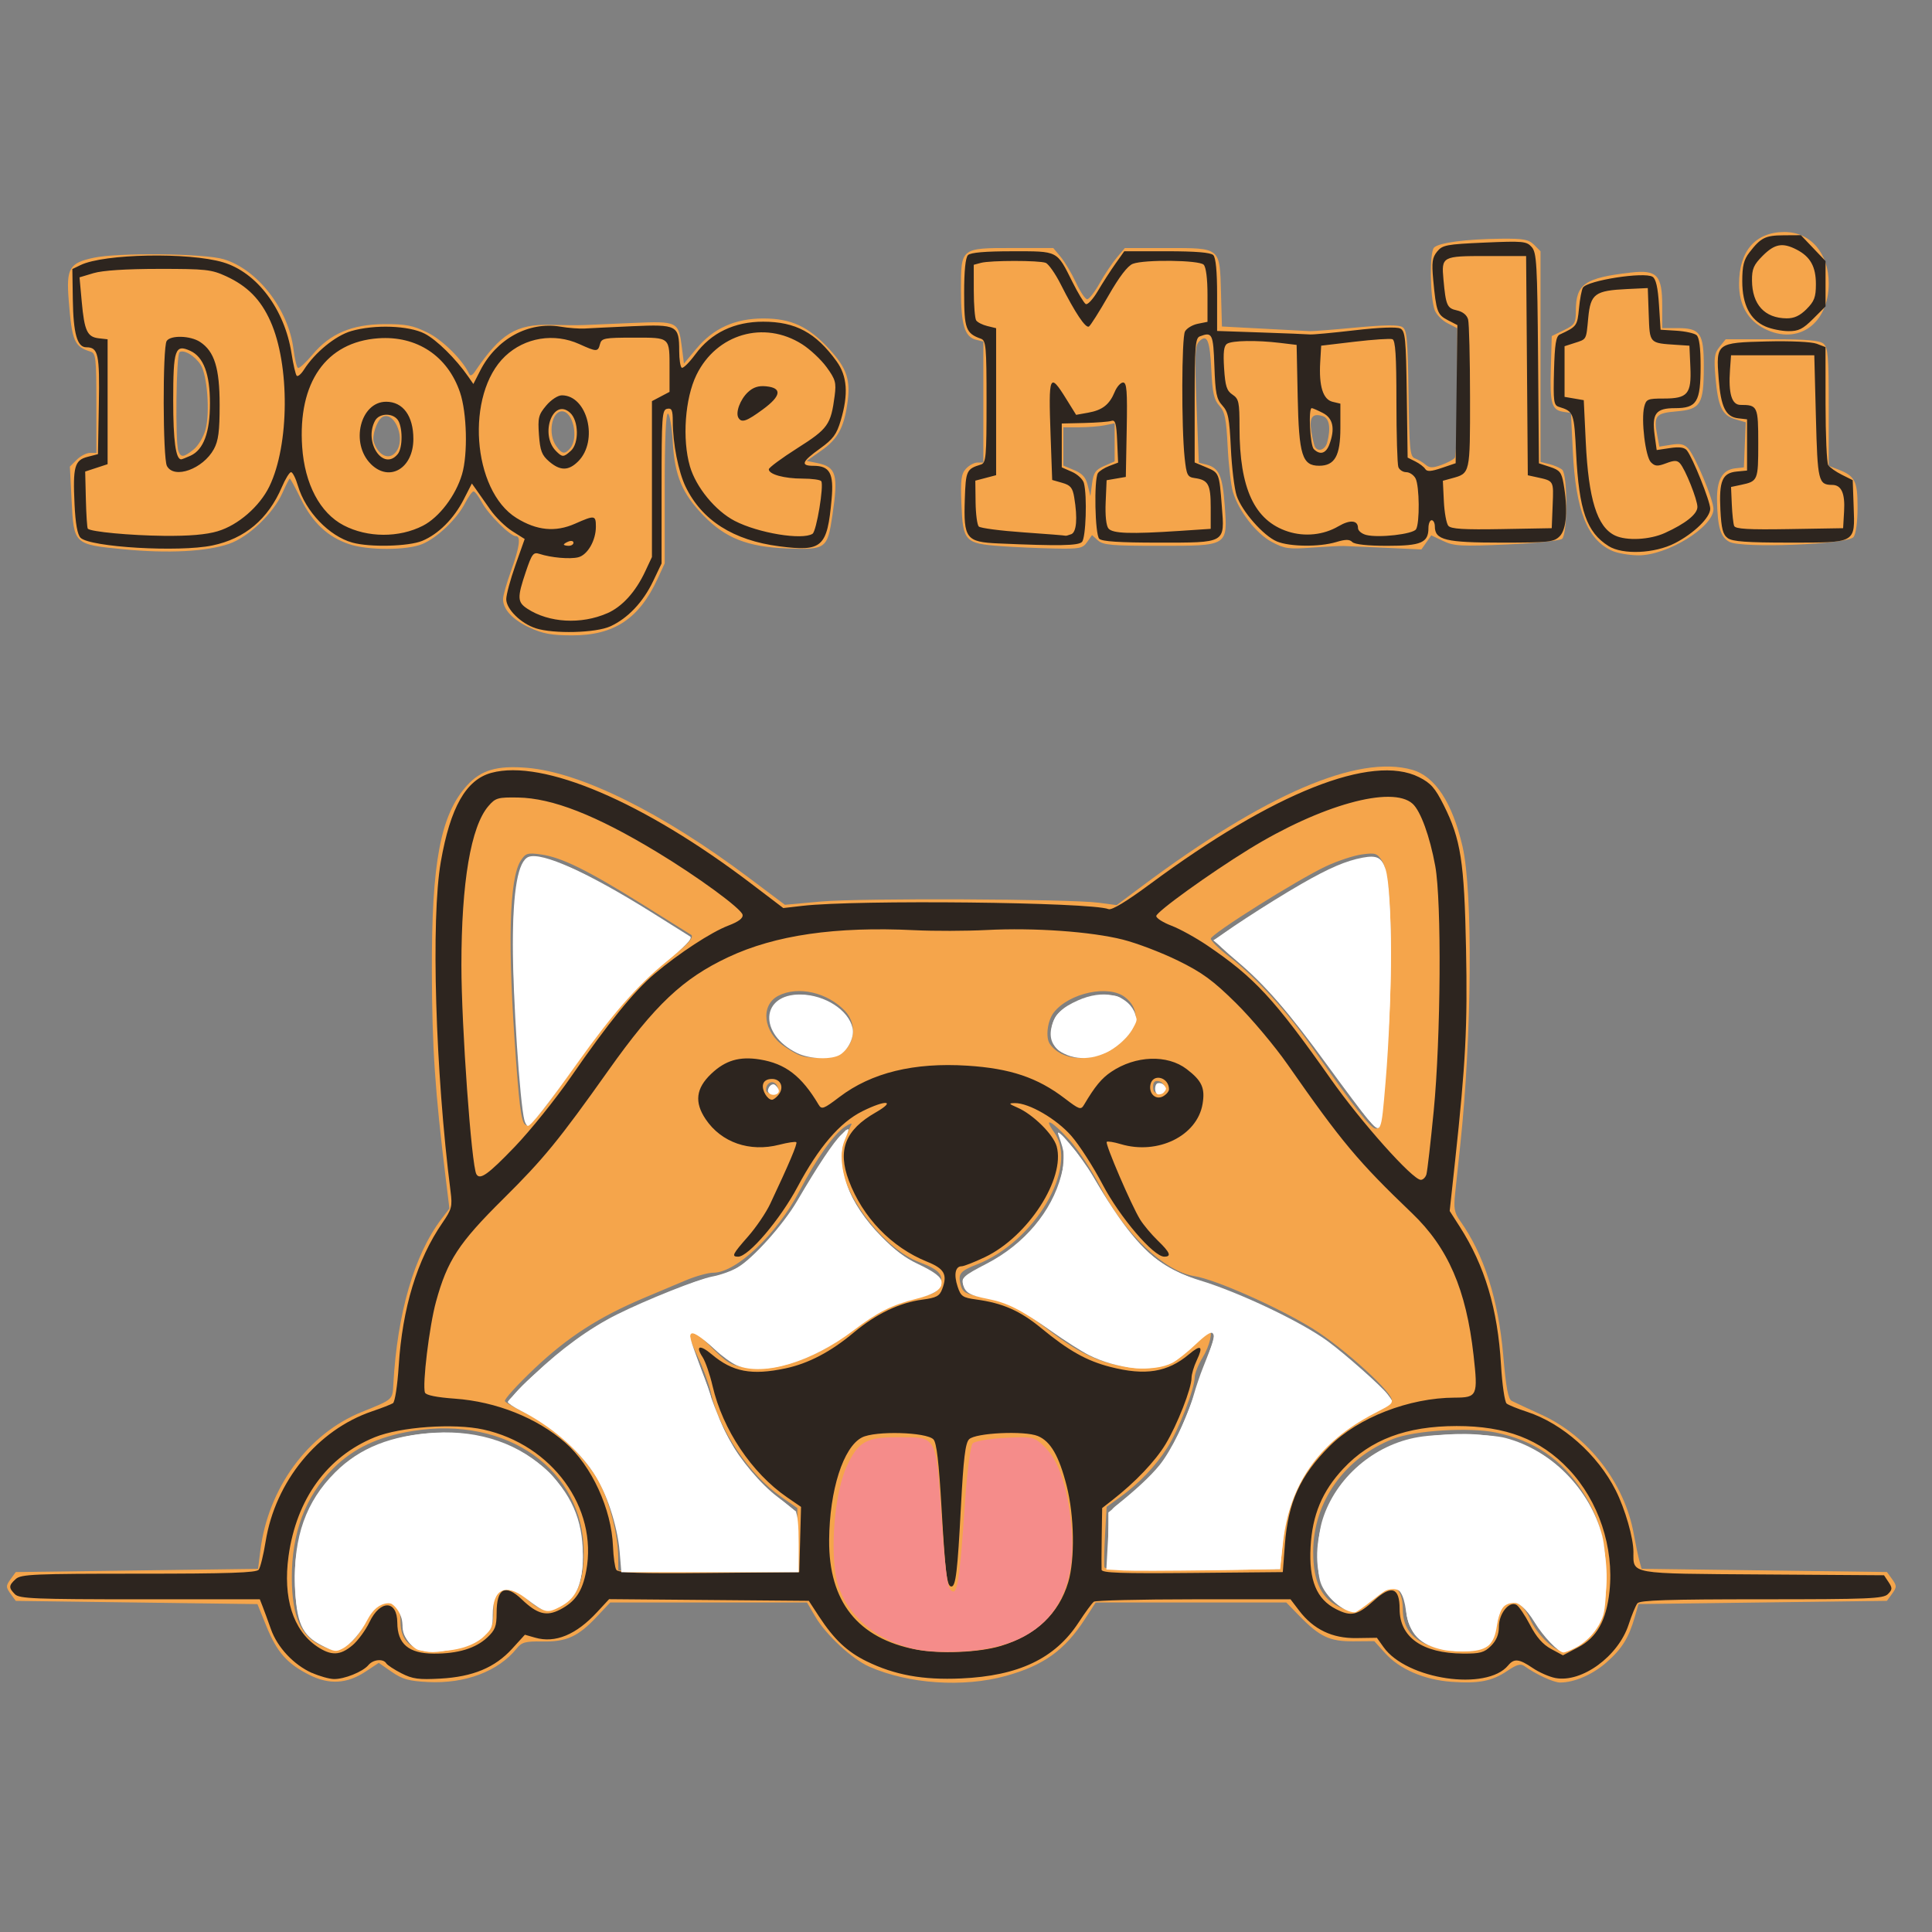 <?xml version="1.0" encoding="UTF-8" standalone="no"?>
<!-- Created with Inkscape (http://www.inkscape.org/) -->

<svg
   width="300"
   height="300"
   viewBox="0 0 79.375 79.375"
   version="1.1"
   id="svg5"
   inkscape:version="1.1 (c68e22c387, 2021-05-23)"
   sodipodi:docname="dogemultiverse_logo.svg"
   xmlns:inkscape="http://www.inkscape.org/namespaces/inkscape"
   xmlns:sodipodi="http://sodipodi.sourceforge.net/DTD/sodipodi-0.dtd"
   xmlns="http://www.w3.org/2000/svg"
   xmlns:svg="http://www.w3.org/2000/svg">
  <rect x="0" y="0" width="79.375" height="79.375" fill="#808080" stroke="none"/>
  <sodipodi:namedview
     id="namedview7"
     pagecolor="#ffffff"
     bordercolor="#666666"
     borderopacity="1.0"
     inkscape:pageshadow="2"
     inkscape:pageopacity="0.0"
     inkscape:pagecheckerboard="0"
     inkscape:document-units="px"
     showgrid="true"
     inkscape:zoom="2.5722563"
     inkscape:cx="237.92341"
     inkscape:cy="109.04823"
     inkscape:window-width="1920"
     inkscape:window-height="1017"
     inkscape:window-x="1358"
     inkscape:window-y="-8"
     inkscape:window-maximized="1"
     inkscape:current-layer="layer1"
     units="px"
     width="49px">
    <inkscape:grid
       type="xygrid"
       id="grid7414"
       visible="true" />
  </sodipodi:namedview>
  <defs
     id="defs2" />
  <g
     inkscape:label="Layer 1"
     inkscape:groupmode="layer"
     id="layer1">
    <g
       id="g3885"
       transform="matrix(0.827,0,0,0.827,-16.828,-17.529)">
      <path
         style="fill:#f5a54b;stroke-width:0.159"
         d="m 35.705,104.398 c -1.099,-0.557 -1.602,-1.129 -2.124,-2.417 l -0.443,-1.095 -6.003,-0.08 -6.003,-0.08 -0.226,-0.309 c -0.28,-0.383 -0.28,-0.432 0,-0.814 l 0.226,-0.309 6.018,-0.08 6.018,-0.08 0.112,-0.896 c 0.389,-3.117 2.361,-5.814 5.041,-6.897 1.56,-0.63 1.526,-0.6 1.568,-1.371 0.192,-3.53 1.041,-6.446 2.391,-8.218 l 0.395,-0.519 -0.18,-1.47 c -0.537,-4.369 -0.681,-6.513 -0.692,-10.298 -0.017,-5.433 0.428,-7.789 1.743,-9.246 0.695,-0.769 1.493,-1.004 2.986,-0.879 2.666,0.223 6.715,2.228 11.005,5.45 l 1.804,1.355 1.788,-0.162 c 1.949,-0.177 12.379,-0.132 13.809,0.06 l 0.885,0.118 1.262,-0.943 c 6.114,-4.566 10.725,-6.552 13.421,-5.779 1.137,0.326 1.989,1.623 2.497,3.8 0.52,2.229 0.468,9.394 -0.108,14.815 -0.088,0.831 -0.204,1.917 -0.256,2.412 -0.081,0.761 -0.042,0.975 0.245,1.379 1.185,1.665 1.906,3.915 2.144,6.691 0.136,1.597 0.242,2.161 0.421,2.254 0.131,0.068 0.799,0.379 1.485,0.692 2.312,1.054 4.121,3.389 4.575,5.905 0.094,0.522 0.221,1.129 0.281,1.347 l 0.11,0.398 6.094,0.08 6.094,0.08 0.226,0.309 c 0.28,0.383 0.28,0.432 0,0.814 l -0.226,0.309 -6.17,0.08 -6.17,0.08 -0.188,0.65 c -0.298,1.03 -0.638,1.575 -1.402,2.247 -0.69,0.607 -1.596,1.001 -2.306,1.001 -0.32,0 -1.194,-0.402 -1.771,-0.815 -0.19,-0.136 -0.381,-0.083 -0.851,0.236 -0.753,0.511 -1.418,0.641 -2.776,0.543 -1.344,-0.098 -2.571,-0.625 -3.28,-1.409 l -0.552,-0.611 -1.038,0.008 c -1.181,0.009 -1.676,-0.226 -2.704,-1.282 l -0.629,-0.646 h -4.735 -4.735 l -0.542,0.835 c -0.998,1.539 -2.051,2.294 -3.919,2.812 -2.117,0.587 -4.839,0.402 -6.789,-0.46 -0.857,-0.379 -2.146,-1.575 -2.681,-2.488 l -0.41,-0.699 h -4.889 -4.889 l -0.668,0.709 c -0.929,0.987 -1.502,1.249 -2.695,1.228 -0.847,-0.014 -1.032,0.035 -1.276,0.34 -0.913,1.142 -2.563,1.768 -4.416,1.674 -0.947,-0.048 -1.267,-0.138 -1.797,-0.505 l -0.645,-0.447 -0.648,0.429 c -0.933,0.617 -1.813,0.668 -2.81,0.164 z m 1.93,-1.505 c 0.298,-0.182 0.651,-0.639 0.902,-1.171 0.468,-0.987 0.793,-1.191 1.335,-0.836 0.291,0.191 0.375,0.389 0.375,0.886 0,0.959 0.529,1.421 1.623,1.42 1.11,-0.001 1.917,-0.238 2.508,-0.735 0.427,-0.359 0.482,-0.504 0.482,-1.261 0,-0.683 0.062,-0.888 0.308,-1.02 0.464,-0.249 0.595,-0.21 1.243,0.366 0.82,0.729 1.073,0.79 1.777,0.431 0.834,-0.426 1.162,-1.171 1.162,-2.648 0,-4.101 -3.799,-6.801 -8.499,-6.04 -1.711,0.277 -2.95,0.862 -3.954,1.866 -1.38,1.38 -2.063,3.199 -2.051,5.457 0.01,1.908 0.454,2.899 1.504,3.362 0.63,0.278 0.711,0.273 1.285,-0.076 z m 56.649,-0.046 c 0.244,-0.23 0.368,-0.527 0.368,-0.885 0,-1.507 1.102,-1.707 1.719,-0.312 0.313,0.709 1.158,1.544 1.562,1.544 0.355,0 1.053,-0.402 1.426,-0.82 0.584,-0.655 0.782,-1.405 0.772,-2.918 -0.011,-1.727 -0.335,-2.883 -1.163,-4.163 -1.04,-1.606 -2.408,-2.536 -4.313,-2.932 -1.309,-0.272 -4.022,-0.105 -5.093,0.315 -2.423,0.947 -3.97,3.129 -3.975,5.603 -0.003,1.53 0.426,2.384 1.405,2.798 0.474,0.201 0.578,0.195 0.954,-0.048 0.232,-0.15 0.58,-0.44 0.773,-0.645 0.702,-0.745 1.32,-0.387 1.32,0.765 0,1.322 1.01,2.024 2.933,2.038 0.757,0.006 1.017,-0.062 1.312,-0.339 z m -34.318,-5.182 -0.007,-1.551 -0.803,-0.557 c -1.58,-1.096 -3.067,-3.299 -3.49,-5.17 -0.099,-0.437 -0.392,-1.243 -0.652,-1.789 -0.728,-1.531 -0.545,-1.707 0.585,-0.561 0.823,0.835 1.06,0.984 1.718,1.082 1.638,0.244 3.686,-0.465 5.378,-1.862 1.166,-0.963 2.218,-1.476 3.376,-1.648 0.602,-0.089 0.807,-0.198 0.946,-0.504 0.25,-0.549 0.025,-0.823 -0.989,-1.201 -1.654,-0.617 -3.602,-3.031 -3.899,-4.831 -0.1,-0.607 -0.013,-0.944 0.52,-2.024 0.037,-0.074 -0.104,-0.023 -0.312,0.113 -0.561,0.367 -1.426,1.587 -2.272,3.204 -1.122,2.142 -3.14,4.056 -4.277,4.056 -0.256,0 -0.869,0.169 -1.361,0.375 -0.492,0.206 -1.431,0.602 -2.087,0.879 -2.235,0.944 -3.78,1.939 -5.426,3.494 -0.866,0.818 -1.533,1.554 -1.483,1.635 0.05,0.081 0.569,0.377 1.153,0.657 1.354,0.65 2.984,2.236 3.599,3.502 0.495,1.018 0.868,2.541 0.877,3.575 l 0.006,0.676 h 4.454 4.454 l -0.007,-1.551 z m 24.049,0.199 c 0.123,-1.559 0.579,-2.801 1.476,-4.02 0.808,-1.097 1.571,-1.727 2.906,-2.399 0.54,-0.272 1.028,-0.568 1.084,-0.659 C 89.663,90.492 87.117,88.162 85.564,87.201 83.841,86.136 80.744,84.761 79.69,84.594 78.188,84.356 76.212,82.481 75.012,80.155 74.591,79.34 73.891,78.284 73.457,77.809 72.594,76.865 72.147,76.647 72.719,77.449 c 1.225,1.721 -0.942,5.428 -3.837,6.562 -0.846,0.331 -0.954,0.469 -0.806,1.026 0.097,0.363 0.238,0.443 1.055,0.597 1.381,0.261 1.746,0.443 3.347,1.666 1.527,1.167 2.623,1.66 4.067,1.829 1.286,0.151 2.11,-0.14 3.006,-1.06 0.42,-0.431 0.803,-0.783 0.853,-0.783 0.223,0 0.044,0.774 -0.312,1.352 -0.216,0.35 -0.392,0.793 -0.393,0.985 -0.001,0.566 -0.798,2.61 -1.359,3.489 -0.596,0.933 -1.404,1.779 -2.356,2.467 l -0.66,0.477 -0.08,1.425 c -0.044,0.784 -0.055,1.496 -0.026,1.583 0.034,0.101 1.615,0.143 4.375,0.116 l 4.321,-0.042 z m 4.911,-20.833 c 0,-0.128 0.071,-0.933 0.157,-1.79 0.504,-4.995 0.47,-10.447 -0.069,-11.27 -0.257,-0.393 -0.341,-0.419 -1.016,-0.327 -0.405,0.055 -1.199,0.318 -1.765,0.583 -1.422,0.665 -5.726,3.369 -5.733,3.601 -0.003,0.104 0.407,0.507 0.911,0.895 1.324,1.019 2.852,2.695 4.177,4.584 2.04,2.907 2.862,3.956 3.103,3.956 0.129,0 0.235,-0.105 0.235,-0.232 z M 47.686,75.847 c 0.502,-0.691 1.375,-1.917 1.94,-2.723 1.258,-1.795 2.855,-3.524 4.039,-4.372 0.766,-0.548 1.178,-0.996 1.023,-1.112 -0.024,-0.018 -1.104,-0.694 -2.4,-1.502 -2.754,-1.717 -4.05,-2.355 -5.067,-2.494 -0.666,-0.091 -0.76,-0.063 -0.999,0.302 -0.584,0.892 -0.665,4.206 -0.241,9.897 0.205,2.757 0.293,3.261 0.567,3.261 0.124,0 0.637,-0.566 1.139,-1.257 z M 58.989,75.235 c -0.029,-0.153 -0.159,-0.278 -0.288,-0.278 -0.129,0 -0.258,0.125 -0.288,0.278 -0.038,0.195 0.048,0.278 0.288,0.278 0.24,0 0.325,-0.083 0.288,-0.278 z m 19.199,-0.04 c 0,-0.129 -0.125,-0.258 -0.278,-0.288 -0.195,-0.038 -0.278,0.048 -0.278,0.288 0,0.24 0.083,0.325 0.278,0.288 0.153,-0.029 0.278,-0.159 0.278,-0.288 z M 62.287,73.4 c 0.562,-0.484 0.585,-1.397 0.049,-1.971 -0.869,-0.931 -2.344,-1.27 -3.322,-0.764 -0.906,0.469 -0.751,1.807 0.291,2.508 0.764,0.514 0.92,0.564 1.814,0.579 0.561,0.009 0.852,-0.078 1.169,-0.351 z m 13.316,-0.105 c 1.259,-0.798 1.523,-1.86 0.637,-2.557 -0.811,-0.638 -2.773,-0.22 -3.539,0.754 -0.316,0.402 -0.422,1.241 -0.197,1.565 0.579,0.834 1.989,0.942 3.099,0.238 z M 46.672,52.383 c -0.852,-0.397 -1.333,-0.911 -1.333,-1.424 0,-0.167 0.179,-0.799 0.398,-1.406 0.422,-1.17 0.499,-1.72 0.239,-1.72 -0.276,0 -1.361,-1.075 -1.678,-1.662 -0.167,-0.311 -0.358,-0.565 -0.424,-0.565 -0.066,0 -0.258,0.268 -0.428,0.597 -0.404,0.782 -1.379,1.712 -2.119,2.02 -0.765,0.319 -2.714,0.321 -3.644,0.003 -1.052,-0.358 -1.809,-1.067 -2.38,-2.228 -0.278,-0.566 -0.529,-1.028 -0.557,-1.028 -0.028,0 -0.192,0.321 -0.366,0.713 -0.449,1.015 -1.686,2.196 -2.648,2.528 -1.125,0.388 -3.034,0.487 -5.244,0.272 -2.477,-0.241 -2.471,-0.235 -2.583,-2.439 l -0.085,-1.668 0.34,-0.34 c 0.187,-0.187 0.483,-0.34 0.658,-0.34 h 0.318 v -2.471 c 0,-2.214 -0.029,-2.48 -0.278,-2.557 -0.824,-0.255 -0.935,-0.515 -1.097,-2.57 -0.124,-1.575 0.031,-1.838 1.24,-2.097 1.225,-0.263 5.488,-0.216 6.454,0.071 1.684,0.5 3.226,2.487 3.474,4.477 0.059,0.47 0.158,0.887 0.22,0.925 0.062,0.038 0.387,-0.258 0.722,-0.659 0.877,-1.049 1.966,-1.51 3.585,-1.517 1.052,-0.005 1.411,0.065 2.123,0.414 0.753,0.368 1.766,1.374 2.077,2.062 0.053,0.118 0.155,0.075 0.286,-0.118 1.276,-1.888 2.055,-2.368 3.768,-2.321 0.62,0.017 1.361,0.021 1.645,0.009 0.284,-0.012 1.382,-0.06 2.439,-0.105 2.219,-0.096 2.267,-0.072 2.43,1.213 l 0.102,0.807 0.619,-0.742 c 0.847,-1.014 1.917,-1.498 3.319,-1.5 1.394,-0.002 2.257,0.4 3.293,1.533 0.874,0.957 1.061,1.532 0.884,2.721 -0.177,1.189 -0.484,1.742 -1.278,2.301 l -0.737,0.52 0.521,0.107 c 0.949,0.194 1.057,0.567 0.754,2.602 -0.247,1.664 -0.319,1.715 -2.274,1.639 -1.938,-0.076 -3.041,-0.511 -4.129,-1.631 -1.054,-1.085 -1.429,-1.977 -1.527,-3.633 -0.045,-0.767 -0.154,-1.411 -0.241,-1.432 -0.102,-0.024 -0.159,1.295 -0.159,3.701 l -3.19e-4,3.738 -0.355,0.768 c -0.917,1.987 -2.165,2.812 -4.25,2.809 -1.014,-0.001 -1.451,-0.081 -2.095,-0.381 z M 29.962,43.53 c 0.232,-0.183 0.495,-0.621 0.597,-0.994 0.228,-0.839 0.085,-2.72 -0.245,-3.223 -0.29,-0.442 -0.824,-0.761 -1.045,-0.624 -0.169,0.104 -0.222,4.493 -0.059,4.916 0.127,0.33 0.254,0.318 0.753,-0.075 z m 10.136,-0.008 c 0.373,-0.698 -0.218,-1.937 -0.763,-1.599 -0.271,0.168 -0.523,0.939 -0.41,1.257 0.264,0.741 0.866,0.917 1.173,0.343 z m 8.578,-0.058 c 0.431,-0.519 0.138,-1.834 -0.408,-1.834 -0.516,0 -0.71,1.123 -0.295,1.714 0.29,0.414 0.438,0.439 0.703,0.119 z m 51.775,5.101 C 99.209,48.024 98.627,46.561 98.484,43.618 l -0.093,-1.909 -0.346,-0.049 c -0.61,-0.087 -0.702,-0.383 -0.654,-2.121 l 0.046,-1.647 0.597,-0.291 c 0.546,-0.267 0.597,-0.347 0.599,-0.954 0.005,-1.347 0.434,-1.647 2.74,-1.912 1.289,-0.148 1.552,0.131 1.552,1.647 v 1.114 h 0.771 c 1.123,0 1.298,0.26 1.295,1.921 -0.003,1.865 -0.156,2.114 -1.352,2.215 -1.05,0.088 -1.147,0.21 -0.959,1.21 l 0.102,0.542 0.591,-0.095 c 0.456,-0.073 0.651,-0.027 0.851,0.198 0.353,0.398 1.248,2.547 1.248,2.995 0,0.897 -2.3,2.314 -3.738,2.302 -0.437,-0.003 -1.014,-0.101 -1.281,-0.217 z M 70.04,48.324 c -1.753,-0.124 -1.858,-0.237 -1.93,-2.096 -0.047,-1.198 -0.01,-1.487 0.224,-1.744 0.154,-0.17 0.412,-0.309 0.573,-0.309 h 0.293 V 41.17 38.165 l -0.37,-0.093 c -0.559,-0.14 -0.743,-0.752 -0.743,-2.47 0,-2.101 -0.02,-2.085 2.583,-2.085 h 2.002 l 0.372,0.445 c 0.205,0.245 0.545,0.817 0.757,1.273 0.212,0.455 0.462,0.828 0.557,0.828 0.094,-8.9e-5 0.372,-0.356 0.616,-0.791 0.244,-0.435 0.627,-1.008 0.849,-1.272 l 0.405,-0.481 h 2.109 c 2.666,0 2.606,-0.05 2.669,2.233 l 0.046,1.664 2.068,0.109 c 1.137,0.06 2.175,0.115 2.307,0.122 0.131,0.007 1.158,-0.073 2.281,-0.179 1.43,-0.134 2.122,-0.142 2.307,-0.025 0.229,0.144 0.27,0.583 0.307,3.297 0.039,2.8 0.072,3.141 0.318,3.228 0.151,0.054 0.387,0.193 0.523,0.309 0.201,0.172 0.352,0.175 0.795,0.016 0.301,-0.108 0.6,-0.268 0.664,-0.355 0.064,-0.087 0.118,-1.571 0.119,-3.297 l 0.002,-3.138 -0.484,-0.25 c -0.266,-0.138 -0.551,-0.427 -0.633,-0.642 -0.24,-0.631 -0.266,-2.884 -0.037,-3.115 0.244,-0.245 1.596,-0.424 3.341,-0.441 1.111,-0.011 1.361,0.035 1.631,0.305 l 0.318,0.318 v 5.232 5.232 l 0.437,0.11 c 0.24,0.06 0.526,0.184 0.636,0.275 0.28,0.232 0.277,3.205 -0.003,3.438 -0.111,0.092 -1.35,0.219 -2.753,0.28 -2.263,0.099 -2.618,0.08 -3.147,-0.171 l -0.597,-0.283 -0.245,0.35 -0.245,0.35 -1.774,-0.081 c -0.976,-0.044 -1.917,-0.085 -2.092,-0.091 -0.175,-0.005 -0.891,0.032 -1.591,0.083 -1.137,0.083 -1.348,0.053 -1.978,-0.284 -0.772,-0.413 -1.642,-1.531 -1.929,-2.481 -0.097,-0.322 -0.215,-1.337 -0.261,-2.256 -0.07,-1.393 -0.139,-1.73 -0.413,-2.029 -0.265,-0.29 -0.342,-0.627 -0.397,-1.75 -0.074,-1.513 -0.21,-1.839 -0.603,-1.447 -0.216,0.216 -0.234,0.628 -0.135,3.138 l 0.114,2.889 0.363,0.091 c 0.638,0.16 0.816,0.548 0.923,2.01 0.15,2.054 0.19,2.029 -3.268,2.029 -2.336,0 -2.774,-0.039 -3.027,-0.267 l -0.296,-0.267 -0.243,0.347 c -0.221,0.315 -0.369,0.345 -1.626,0.32 -0.761,-0.015 -1.971,-0.068 -2.69,-0.119 z m 5.165,-3.979 0.517,-0.228 v -0.946 -0.946 l -0.497,0.099 c -0.273,0.055 -0.846,0.099 -1.273,0.099 h -0.776 v 0.952 0.952 l 0.541,0.226 c 0.404,0.169 0.573,0.36 0.67,0.758 l 0.129,0.532 0.086,-0.636 c 0.071,-0.529 0.173,-0.675 0.603,-0.864 z M 86.28,43.181 c 0.192,-0.717 0.111,-1.208 -0.216,-1.312 -0.518,-0.164 -0.682,0.055 -0.57,0.76 0.056,0.353 0.14,0.701 0.186,0.775 0.16,0.259 0.505,0.131 0.6,-0.223 z m 19.986,4.937 c -0.444,-0.238 -0.59,-0.72 -0.618,-2.038 -0.022,-1.031 0.262,-1.543 0.898,-1.616 l 0.436,-0.05 0.046,-1.119 0.046,-1.119 -0.523,-0.154 c -0.653,-0.192 -0.854,-0.619 -0.981,-2.086 -0.084,-0.973 -0.055,-1.19 0.205,-1.511 l 0.304,-0.375 h 2.296 c 1.712,0 2.363,0.056 2.559,0.218 0.227,0.189 0.263,0.617 0.263,3.146 v 2.927 l 0.437,0.166 c 0.868,0.33 0.995,0.571 0.995,1.888 0,0.728 -0.08,1.323 -0.199,1.48 -0.277,0.366 -5.548,0.572 -6.163,0.241 z m 1.752,-10.585 C 107.181,37.113 106.742,36.347 106.742,35.307 c 0,-1.645 0.819,-2.584 2.255,-2.585 1.292,-10e-4 2.2,1.052 2.2,2.552 0,2.007 -1.524,3.09 -3.178,2.259 z"
         id="path3889" />
      <path
         style="fill:#2d251f;stroke-width:0.159"
         d="m 35.854,104.31 c -0.913,-0.406 -1.725,-1.271 -2.046,-2.179 -0.15,-0.423 -0.335,-0.929 -0.412,-1.126 l -0.14,-0.358 h -5.957 c -5.204,0 -5.989,-0.032 -6.207,-0.25 -0.321,-0.321 -0.315,-0.438 0.041,-0.759 0.26,-0.235 0.918,-0.263 6.105,-0.263 4.466,0 5.849,-0.046 5.963,-0.199 0.082,-0.109 0.236,-0.736 0.342,-1.392 0.483,-2.993 2.575,-5.553 5.292,-6.476 0.472,-0.16 0.937,-0.341 1.034,-0.402 0.099,-0.062 0.224,-0.872 0.286,-1.847 0.183,-2.888 0.915,-5.288 2.169,-7.11 0.467,-0.678 0.503,-0.816 0.408,-1.561 -0.755,-5.928 -0.98,-13.547 -0.484,-16.383 0.473,-2.705 1.251,-4.073 2.511,-4.415 2.56,-0.695 7.565,1.44 12.911,5.507 l 1.591,1.21 0.954,-0.11 c 2.681,-0.31 14.313,-0.185 15.203,0.163 0.162,0.063 0.888,-0.375 2.068,-1.249 6.129,-4.539 11.024,-6.484 13.357,-5.307 0.587,0.296 0.8,0.537 1.228,1.392 0.85,1.696 1.022,2.803 1.108,7.134 0.077,3.856 -0.017,5.665 -0.544,10.542 l -0.268,2.484 0.498,0.777 c 1.246,1.942 1.887,4.089 2.051,6.862 0.058,0.985 0.184,1.852 0.28,1.928 0.096,0.076 0.551,0.26 1.012,0.41 1.759,0.574 3.512,2.126 4.408,3.905 0.464,0.919 0.879,2.364 0.879,3.056 0,1.121 -0.273,1.074 6.423,1.119 l 6.026,0.04 0.225,0.339 c 0.197,0.297 0.193,0.372 -0.032,0.597 -0.228,0.228 -0.945,0.257 -6.271,0.257 -4.621,0 -6.051,0.046 -6.172,0.199 -0.087,0.109 -0.284,0.586 -0.438,1.059 -0.515,1.577 -2.327,2.899 -3.636,2.654 -0.301,-0.057 -0.809,-0.28 -1.127,-0.496 -0.681,-0.462 -0.925,-0.488 -1.222,-0.13 -1.069,1.289 -5.04,0.706 -6.19,-0.909 l -0.33,-0.464 -1.021,0.015 c -1.196,0.018 -2.128,-0.429 -2.841,-1.364 l -0.431,-0.565 -4.804,0.002 c -2.642,0.001 -4.876,0.055 -4.964,0.119 -0.088,0.064 -0.428,0.528 -0.757,1.031 -1.173,1.794 -2.98,2.655 -5.844,2.782 -1.899,0.084 -3.296,-0.17 -4.691,-0.853 -0.961,-0.47 -1.619,-1.091 -2.362,-2.227 l -0.508,-0.776 -4.96,-0.042 -4.96,-0.042 -0.597,0.645 c -1.045,1.129 -2.079,1.555 -3.08,1.268 l -0.507,-0.145 -0.632,0.694 c -0.854,0.939 -1.949,1.395 -3.563,1.485 -1.081,0.06 -1.386,0.019 -1.938,-0.263 -0.36,-0.184 -0.7,-0.407 -0.755,-0.496 -0.15,-0.243 -0.651,-0.194 -0.884,0.086 -0.277,0.334 -1.207,0.709 -1.722,0.695 -0.23,-0.006 -0.713,-0.142 -1.074,-0.303 z m 2.001,-1.375 c 0.272,-0.229 0.654,-0.748 0.847,-1.153 0.538,-1.125 1.378,-1.107 1.384,0.029 0.006,1.054 0.566,1.529 1.813,1.535 1.197,0.006 2.075,-0.259 2.658,-0.804 0.389,-0.363 0.462,-0.556 0.462,-1.211 0,-1.237 0.427,-1.468 1.253,-0.678 0.768,0.734 1.225,0.856 1.901,0.505 0.765,-0.397 1.107,-0.904 1.298,-1.924 0.587,-3.133 -1.695,-6.268 -5.11,-7.021 -1.464,-0.323 -4.127,-0.134 -5.394,0.382 -2.365,0.964 -3.891,3.067 -4.284,5.905 -0.287,2.069 0.223,3.687 1.415,4.49 0.699,0.471 1.148,0.457 1.756,-0.055 z m 32.2,0.033 c 1.751,-0.527 2.898,-1.609 3.362,-3.171 0.338,-1.137 0.302,-3.3 -0.079,-4.789 -0.38,-1.486 -0.799,-2.21 -1.429,-2.471 -0.661,-0.274 -3.098,-0.16 -3.417,0.16 -0.187,0.187 -0.279,0.943 -0.405,3.341 -0.17,3.236 -0.258,3.974 -0.474,3.974 -0.223,0 -0.302,-0.626 -0.49,-3.897 -0.131,-2.279 -0.245,-3.247 -0.402,-3.411 -0.351,-0.367 -2.897,-0.436 -3.554,-0.096 -0.926,0.479 -1.609,2.616 -1.628,5.093 -0.024,3.061 1.427,4.889 4.319,5.442 1.187,0.227 3.129,0.146 4.196,-0.175 z m 24.366,-0.007 c 0.268,-0.268 0.39,-0.568 0.39,-0.954 0,-0.649 0.51,-1.287 0.869,-1.086 0.122,0.068 0.427,0.518 0.678,0.999 0.316,0.607 0.636,0.972 1.045,1.193 l 0.59,0.318 0.756,-0.398 c 0.928,-0.488 1.402,-1.334 1.556,-2.779 0.234,-2.183 -0.539,-4.497 -2.029,-6.072 -1.405,-1.485 -3.12,-2.145 -5.566,-2.142 -2.496,0.004 -4.28,0.674 -5.629,2.117 -1.049,1.122 -1.541,2.301 -1.625,3.894 -0.088,1.66 0.295,2.589 1.269,3.086 0.75,0.383 1.064,0.31 1.894,-0.44 0.86,-0.777 1.261,-0.639 1.261,0.435 0,1.403 1.131,2.198 3.149,2.212 0.856,0.006 1.058,-0.05 1.392,-0.383 z m -34.323,-5.285 0.045,-1.619 -0.694,-0.477 C 57.692,94.371 56.25,92.217 55.748,90.05 55.614,89.473 55.391,88.828 55.252,88.616 c -0.373,-0.57 -0.139,-0.637 0.46,-0.133 1.031,0.869 1.977,1.048 3.658,0.692 1.143,-0.243 2.246,-0.821 3.388,-1.776 1.114,-0.932 2.273,-1.487 3.421,-1.64 0.682,-0.09 0.845,-0.176 0.973,-0.514 0.277,-0.729 0.118,-1.021 -0.751,-1.371 -1.763,-0.711 -3.199,-2.199 -3.884,-4.027 -0.571,-1.523 -0.181,-2.517 1.329,-3.383 1.044,-0.599 0.517,-0.648 -0.659,-0.062 -1.117,0.557 -2.164,1.778 -3.215,3.751 -0.868,1.63 -2.436,3.473 -2.954,3.473 -0.343,0 -0.284,-0.12 0.497,-1.008 0.397,-0.452 0.89,-1.179 1.096,-1.616 0.94,-1.994 1.364,-2.996 1.297,-3.063 -0.04,-0.04 -0.422,0.017 -0.848,0.126 -1.47,0.377 -2.875,-0.11 -3.654,-1.266 -0.57,-0.846 -0.487,-1.534 0.274,-2.257 0.702,-0.668 1.401,-0.875 2.409,-0.714 1.276,0.204 2.08,0.821 2.927,2.247 0.15,0.253 0.247,0.217 1.034,-0.381 1.59,-1.209 3.7,-1.725 6.357,-1.556 2.131,0.136 3.484,0.591 4.841,1.629 0.724,0.554 0.798,0.578 0.954,0.313 0.54,-0.912 0.871,-1.314 1.351,-1.637 1.207,-0.813 2.784,-0.87 3.747,-0.136 0.758,0.579 0.924,0.942 0.79,1.735 -0.268,1.585 -2.227,2.544 -4.07,1.991 -0.339,-0.102 -0.65,-0.151 -0.691,-0.11 -0.092,0.092 1.231,3.168 1.658,3.856 0.169,0.272 0.562,0.741 0.874,1.043 0.616,0.595 0.701,0.804 0.326,0.804 -0.534,0 -2.212,-1.965 -3.062,-3.585 -0.461,-0.878 -1.16,-1.965 -1.555,-2.416 -0.738,-0.844 -2.111,-1.64 -2.807,-1.628 -0.323,0.005 -0.307,0.033 0.132,0.224 0.775,0.337 1.784,1.335 1.947,1.925 0.441,1.599 -1.426,4.485 -3.561,5.502 -0.525,0.25 -1.046,0.455 -1.158,0.455 -0.317,1.59e-4 -0.399,0.411 -0.203,1.007 0.162,0.49 0.251,0.552 0.929,0.644 1.313,0.178 2.182,0.562 3.23,1.426 1.359,1.12 2.252,1.621 3.429,1.923 1.741,0.446 2.841,0.269 3.909,-0.629 0.599,-0.504 0.721,-0.409 0.384,0.301 -0.143,0.301 -0.259,0.694 -0.259,0.873 0,0.523 -0.708,2.329 -1.292,3.296 -0.509,0.842 -1.504,1.888 -2.638,2.772 l -0.51,0.398 -0.022,1.432 c -0.012,0.787 -0.015,1.522 -0.007,1.633 0.012,0.158 0.975,0.192 4.509,0.159 l 4.494,-0.042 0.102,-1.352 c 0.16,-2.12 0.757,-3.438 2.221,-4.902 1.424,-1.424 3.954,-2.406 6.217,-2.413 1.122,-0.003 1.163,-0.095 0.937,-2.106 -0.367,-3.267 -1.265,-5.341 -3.059,-7.058 -2.679,-2.564 -3.49,-3.534 -6.177,-7.383 -0.641,-0.919 -1.796,-2.292 -2.565,-3.052 -1.143,-1.128 -1.67,-1.515 -2.878,-2.109 -0.813,-0.4 -2.047,-0.871 -2.742,-1.046 -1.593,-0.401 -4.404,-0.599 -6.771,-0.477 -1.006,0.052 -2.617,0.056 -3.579,0.009 -3.922,-0.192 -6.922,0.243 -9.256,1.34 -2.259,1.062 -3.642,2.369 -5.95,5.622 -2.469,3.48 -3.225,4.404 -5.234,6.394 -2.209,2.189 -2.771,3.05 -3.335,5.105 -0.332,1.212 -0.687,4.142 -0.546,4.511 0.05,0.129 0.578,0.236 1.486,0.301 2.052,0.146 4.085,0.957 5.49,2.191 1.307,1.147 2.291,3.292 2.364,5.152 0.021,0.525 0.094,1.046 0.162,1.157 0.097,0.156 1.127,0.192 4.608,0.159 l 4.483,-0.042 0.045,-1.619 z M 91.212,79.53 c 0.045,-0.153 0.207,-1.567 0.361,-3.142 0.354,-3.619 0.397,-10.419 0.077,-12.169 -0.27,-1.478 -0.727,-2.733 -1.125,-3.094 -1.018,-0.921 -4.561,0.062 -8.122,2.254 -1.966,1.21 -4.613,3.118 -4.613,3.325 0,0.106 0.34,0.322 0.756,0.48 0.416,0.158 1.221,0.603 1.79,0.989 2.339,1.586 3.327,2.655 6.122,6.625 1.517,2.155 4.068,5.011 4.475,5.011 0.11,0 0.236,-0.125 0.28,-0.278 z m -45.301,-1.353 c 0.778,-0.81 2.041,-2.38 2.807,-3.489 1.824,-2.644 3.131,-4.256 4.146,-5.112 1.225,-1.033 2.815,-2.072 3.668,-2.398 0.514,-0.196 0.739,-0.368 0.706,-0.538 -0.059,-0.304 -2.232,-1.895 -4.274,-3.128 -3.017,-1.823 -5.176,-2.668 -6.883,-2.696 -1.002,-0.016 -1.117,0.017 -1.469,0.425 -0.871,1.011 -1.342,3.786 -1.342,7.908 0,2.998 0.499,9.956 0.745,10.38 0.176,0.304 0.582,0.014 1.896,-1.353 z m 13.101,-2.577 c 0.305,-0.367 0.136,-0.803 -0.312,-0.803 -0.252,0 -0.413,0.103 -0.448,0.286 -0.055,0.286 0.222,0.748 0.448,0.748 0.066,0 0.206,-0.104 0.312,-0.231 z m 19.411,-0.292 c -0.008,-0.608 -0.812,-0.803 -0.924,-0.224 -0.086,0.447 0.264,0.771 0.625,0.578 0.166,-0.089 0.3,-0.248 0.299,-0.355 z M 46.958,52.405 c -0.734,-0.235 -1.46,-0.951 -1.46,-1.442 0,-0.221 0.206,-0.984 0.458,-1.696 l 0.458,-1.294 -0.618,-0.39 c -0.34,-0.215 -0.829,-0.693 -1.088,-1.064 -0.258,-0.37 -0.571,-0.815 -0.694,-0.988 l -0.224,-0.315 -0.405,0.792 c -0.487,0.953 -1.256,1.722 -2.058,2.056 -0.672,0.28 -2.603,0.33 -3.472,0.088 -1.156,-0.321 -2.323,-1.539 -2.706,-2.824 -0.111,-0.372 -0.264,-0.676 -0.341,-0.676 -0.077,0 -0.282,0.332 -0.455,0.737 -0.686,1.602 -1.839,2.57 -3.459,2.906 -1.659,0.344 -6.075,0.085 -6.545,-0.384 -0.153,-0.153 -0.252,-0.702 -0.297,-1.657 -0.089,-1.871 -5.25e-4,-2.196 0.648,-2.363 l 0.515,-0.133 0.044,-2.434 c 0.046,-2.537 -0.027,-2.875 -0.624,-2.875 -0.452,0 -0.644,-0.683 -0.669,-2.381 l -0.023,-1.506 0.404,-0.196 c 1.163,-0.565 5.386,-0.647 7.089,-0.137 1.678,0.502 3.054,2.335 3.394,4.521 0.087,0.558 0.204,1.06 0.26,1.114 0.056,0.054 0.217,-0.081 0.356,-0.299 0.548,-0.86 1.569,-1.694 2.35,-1.921 1.161,-0.337 2.867,-0.276 3.653,0.13 0.595,0.307 1.543,1.242 2.159,2.129 l 0.257,0.37 0.341,-0.668 c 0.801,-1.571 2.401,-2.447 3.982,-2.181 0.402,0.068 0.946,0.11 1.209,0.093 0.262,-0.017 1.334,-0.068 2.381,-0.115 2.205,-0.098 2.312,-0.041 2.312,1.229 0,0.416 0.057,0.791 0.127,0.834 0.07,0.043 0.374,-0.257 0.676,-0.667 0.786,-1.067 1.936,-1.62 3.366,-1.62 1.612,0 2.616,0.541 3.649,1.967 0.533,0.736 0.596,1.631 0.207,2.942 -0.205,0.691 -0.379,0.925 -1.034,1.396 -0.903,0.649 -0.981,0.854 -0.322,0.854 0.815,0 1.019,0.376 0.902,1.661 -0.217,2.394 -0.462,2.614 -2.6,2.338 -2.279,-0.294 -3.842,-1.288 -4.65,-2.956 -0.362,-0.747 -0.638,-2.149 -0.64,-3.242 -7.95e-4,-0.568 -0.049,-0.678 -0.278,-0.634 -0.255,0.049 -0.278,0.367 -0.278,3.869 l -9.23e-4,3.816 -0.417,0.875 c -0.499,1.047 -1.261,1.852 -2.128,2.248 -0.722,0.33 -2.81,0.384 -3.71,0.096 z m 3.556,-0.742 c 0.743,-0.325 1.409,-1.059 1.886,-2.078 l 0.336,-0.717 v -3.872 -3.872 l 0.437,-0.23 0.437,-0.23 v -1.095 c 0,-1.651 0.058,-1.599 -1.782,-1.599 -1.455,0 -1.596,0.027 -1.672,0.318 -0.103,0.394 -0.163,0.394 -1.023,0.004 -1.254,-0.569 -2.707,-0.332 -3.691,0.601 -1.981,1.88 -1.643,6.672 0.567,8.038 1.008,0.624 1.931,0.713 2.904,0.283 0.984,-0.435 1.038,-0.427 1.038,0.149 0,0.685 -0.414,1.402 -0.876,1.518 -0.411,0.103 -1.349,0.021 -1.928,-0.169 -0.302,-0.099 -0.375,-0.003 -0.676,0.888 -0.434,1.286 -0.425,1.509 0.076,1.837 1.07,0.701 2.671,0.792 3.966,0.225 z m -2.888,-7.543 c -0.361,-0.311 -0.446,-0.533 -0.503,-1.32 -0.061,-0.848 -0.024,-0.999 0.36,-1.456 0.242,-0.287 0.58,-0.509 0.777,-0.509 1.273,0 1.833,2.259 0.813,3.279 -0.479,0.479 -0.895,0.481 -1.447,0.006 z m 1.08,-0.526 c 0.417,-0.377 0.395,-1.502 -0.037,-1.893 -0.85,-0.769 -1.523,1.078 -0.695,1.906 0.312,0.312 0.373,0.311 0.731,-0.014 z m 0.132,4.563 c 0,-0.085 -0.107,-0.113 -0.239,-0.063 -0.131,0.05 -0.239,0.12 -0.239,0.154 0,0.034 0.107,0.063 0.239,0.063 0.131,0 0.239,-0.069 0.239,-0.154 z M 31.167,47.585 c 1.011,-0.3 2.081,-1.23 2.564,-2.226 0.997,-2.059 1.022,-6.04 0.052,-8.204 -0.485,-1.082 -1.141,-1.747 -2.204,-2.237 -0.726,-0.334 -1.018,-0.366 -3.341,-0.364 -1.635,0.001 -2.795,0.077 -3.242,0.211 l -0.697,0.209 0.11,1.209 c 0.132,1.451 0.272,1.753 0.847,1.819 l 0.438,0.05 v 3.102 3.102 l -0.557,0.183 -0.557,0.183 0.034,1.389 c 0.019,0.764 0.062,1.416 0.096,1.45 0.154,0.154 2.104,0.337 3.779,0.355 1.258,0.013 2.106,-0.059 2.68,-0.23 z m -2.526,-3.24 c -0.205,-0.383 -0.217,-5.885 -0.014,-6.207 0.189,-0.299 1.174,-0.273 1.659,0.044 0.715,0.468 0.974,1.301 0.974,3.13 0,1.308 -0.062,1.784 -0.286,2.194 -0.541,0.991 -1.976,1.507 -2.333,0.839 z m 1.172,-0.51 c 0.647,-0.295 0.966,-1.154 0.966,-2.603 0,-1.456 -0.319,-2.308 -0.977,-2.607 -0.757,-0.345 -0.849,-0.076 -0.849,2.478 0,1.981 0.127,2.913 0.396,2.913 0.037,0 0.245,-0.082 0.464,-0.181 z m 11.544,3.479 c 0.808,-0.413 1.632,-1.496 1.945,-2.557 0.294,-0.996 0.243,-3.057 -0.101,-4.069 -0.615,-1.811 -2.148,-2.825 -4.064,-2.686 -2.592,0.187 -3.996,2.195 -3.777,5.397 0.126,1.846 0.885,3.28 2.059,3.894 1.186,0.619 2.75,0.628 3.938,0.021 z m -2.589,-3.07 c -1.03,-1.03 -0.521,-3.09 0.764,-3.09 0.837,0 1.352,0.704 1.352,1.848 0,1.465 -1.193,2.166 -2.116,1.243 z m 1.337,-0.486 c 0.265,-0.319 0.254,-1.402 -0.016,-1.728 -0.28,-0.337 -0.913,-0.298 -1.109,0.068 -0.574,1.073 0.409,2.523 1.125,1.66 z m 20.61,3.954 c 0.195,-0.124 0.57,-2.389 0.433,-2.611 -0.044,-0.071 -0.465,-0.129 -0.935,-0.129 -0.907,0 -1.671,-0.211 -1.671,-0.461 0,-0.083 0.639,-0.556 1.421,-1.052 1.519,-0.963 1.663,-1.165 1.85,-2.596 0.086,-0.66 0.042,-0.819 -0.4,-1.426 -0.274,-0.376 -0.822,-0.89 -1.219,-1.141 -1.891,-1.199 -4.248,-0.515 -5.245,1.522 -0.572,1.169 -0.717,3.2 -0.325,4.548 0.302,1.038 1.268,2.213 2.228,2.709 1.169,0.605 3.351,0.965 3.864,0.638 z m -3.68,-5.756 c -0.159,-0.257 0.083,-0.914 0.469,-1.276 0.26,-0.244 0.522,-0.33 0.9,-0.293 0.812,0.078 0.758,0.476 -0.154,1.145 -0.814,0.598 -1.056,0.682 -1.215,0.424 z m 43.223,6.366 c -1.086,-0.681 -1.466,-1.77 -1.609,-4.606 -0.103,-2.039 -0.117,-2.078 -0.86,-2.309 -0.253,-0.079 -0.279,-0.272 -0.239,-1.784 0.035,-1.32 0.098,-1.721 0.284,-1.807 0.848,-0.395 0.875,-0.431 0.956,-1.291 0.045,-0.472 0.134,-0.941 0.198,-1.041 0.23,-0.359 3.048,-0.796 3.459,-0.537 0.166,0.105 0.263,0.529 0.318,1.39 l 0.08,1.239 0.791,0.05 c 0.435,0.027 0.883,0.126 0.994,0.218 0.136,0.113 0.203,0.623 0.203,1.545 0,1.782 -0.185,2.084 -1.276,2.084 -0.951,0 -1.154,0.271 -1.007,1.346 l 0.101,0.735 0.663,-0.099 c 0.462,-0.069 0.715,-0.035 0.835,0.113 0.292,0.361 1.162,2.533 1.162,2.902 0,0.435 -0.805,1.221 -1.75,1.708 -1.01,0.52 -2.594,0.59 -3.302,0.146 z m 2.797,-0.647 c 1.03,-0.468 1.619,-0.938 1.619,-1.293 0,-0.367 -0.602,-1.873 -0.865,-2.166 -0.141,-0.157 -0.286,-0.158 -0.69,-0.005 -0.427,0.161 -0.552,0.153 -0.754,-0.049 -0.274,-0.274 -0.496,-2.107 -0.334,-2.753 0.096,-0.383 0.17,-0.414 0.965,-0.414 1.197,0 1.387,-0.225 1.328,-1.569 l -0.047,-1.056 -0.636,-0.042 c -1.37,-0.091 -1.334,-0.053 -1.386,-1.51 l -0.046,-1.311 -1.032,0.049 c -1.596,0.076 -1.812,0.237 -1.926,1.426 -0.108,1.13 -0.067,1.055 -0.7,1.26 l -0.477,0.154 v 1.258 1.258 l 0.477,0.082 0.477,0.082 0.099,2.067 c 0.136,2.858 0.563,4.228 1.45,4.655 0.57,0.275 1.73,0.217 2.48,-0.124 z m -33.1,0.519 c -1.613,-0.071 -1.741,-0.238 -1.676,-2.193 0.047,-1.428 0.084,-1.507 0.802,-1.728 0.252,-0.078 0.278,-0.369 0.278,-3.118 0,-2.744 -0.026,-3.042 -0.278,-3.131 -0.75,-0.266 -0.835,-0.497 -0.835,-2.27 0,-1.105 0.066,-1.76 0.191,-1.884 0.128,-0.128 0.85,-0.191 2.202,-0.191 2.301,0 2.197,-0.054 2.994,1.539 0.27,0.54 0.564,1.028 0.653,1.082 0.089,0.055 0.359,-0.235 0.6,-0.643 0.241,-0.409 0.636,-1.021 0.877,-1.361 l 0.438,-0.618 h 2.115 c 1.433,0 2.176,0.062 2.306,0.191 0.126,0.126 0.191,0.801 0.191,1.98 v 1.789 l 2.187,0.075 c 1.203,0.041 2.295,0.085 2.426,0.098 0.131,0.013 1.133,-0.08 2.227,-0.207 1.238,-0.143 2.092,-0.176 2.264,-0.086 0.244,0.128 0.28,0.497 0.318,3.278 l 0.043,3.133 0.379,0.189 c 0.209,0.104 0.431,0.273 0.495,0.376 0.087,0.141 0.288,0.129 0.814,-0.049 l 0.698,-0.236 0.043,-3.431 0.043,-3.431 -0.478,-0.247 c -0.518,-0.268 -0.576,-0.429 -0.723,-2.002 -0.081,-0.869 -0.048,-1.105 0.192,-1.402 0.265,-0.327 0.463,-0.365 2.356,-0.448 1.909,-0.083 2.088,-0.067 2.343,0.219 0.248,0.278 0.28,0.835 0.318,5.528 l 0.042,5.219 0.554,0.18 c 0.477,0.155 0.57,0.269 0.667,0.816 0.225,1.274 0.153,2.284 -0.187,2.625 -0.292,0.292 -0.53,0.318 -2.908,0.318 -2.763,0 -3.296,-0.13 -3.296,-0.804 0,-0.17 -0.072,-0.309 -0.159,-0.309 -0.087,0 -0.159,0.174 -0.159,0.386 0,0.731 -0.359,0.886 -2.048,0.886 -0.968,0 -1.617,-0.07 -1.733,-0.186 -0.142,-0.142 -0.333,-0.142 -0.806,0 -0.835,0.25 -2.305,0.235 -2.942,-0.031 -0.67,-0.28 -1.739,-1.497 -2,-2.276 -0.112,-0.335 -0.241,-1.396 -0.287,-2.359 -0.071,-1.497 -0.132,-1.803 -0.423,-2.12 -0.29,-0.316 -0.348,-0.604 -0.395,-1.949 -0.056,-1.621 -0.105,-1.721 -0.728,-1.482 -0.217,0.083 -0.252,0.515 -0.252,3.179 v 3.083 l 0.559,0.234 c 0.66,0.276 0.661,0.278 0.79,1.938 0.145,1.856 0.225,1.81 -3.158,1.81 -1.92,0 -2.798,-0.057 -2.932,-0.191 -0.212,-0.212 -0.268,-2.942 -0.066,-3.259 0.066,-0.104 0.319,-0.264 0.562,-0.357 l 0.442,-0.168 -0.047,-1.075 c -0.038,-0.871 -0.092,-1.06 -0.286,-0.997 -0.131,0.043 -0.74,0.089 -1.352,0.104 l -1.114,0.026 v 1.089 1.089 l 0.505,0.222 c 0.278,0.122 0.545,0.373 0.594,0.557 0.169,0.63 0.1,2.731 -0.097,2.928 -0.187,0.187 -1.155,0.204 -4.145,0.073 z m 3.607,-0.456 c 0.269,-0.103 0.326,-0.787 0.152,-1.834 -0.079,-0.478 -0.183,-0.603 -0.595,-0.721 l -0.499,-0.143 -0.08,-2.222 c -0.108,-3.011 -0.053,-3.14 0.77,-1.816 l 0.499,0.803 0.598,-0.107 c 0.709,-0.127 1.057,-0.399 1.319,-1.033 0.106,-0.256 0.294,-0.466 0.416,-0.466 0.184,0 0.216,0.416 0.18,2.345 l -0.044,2.345 -0.477,0.082 -0.477,0.082 -0.047,1.087 c -0.029,0.664 0.025,1.174 0.139,1.311 0.209,0.252 1.088,0.281 3.528,0.12 l 1.551,-0.103 v -1.07 c 0,-1.14 -0.12,-1.358 -0.795,-1.452 -0.36,-0.05 -0.407,-0.145 -0.5,-1.009 -0.163,-1.525 -0.151,-5.959 0.017,-6.273 0.084,-0.158 0.371,-0.33 0.636,-0.383 l 0.483,-0.097 v -1.324 c 0,-0.818 -0.073,-1.397 -0.191,-1.515 -0.23,-0.23 -2.94,-0.263 -3.519,-0.043 -0.256,0.097 -0.673,0.642 -1.214,1.588 -0.453,0.792 -0.888,1.479 -0.967,1.528 -0.163,0.101 -0.687,-0.683 -1.4,-2.096 -0.269,-0.533 -0.606,-1.013 -0.748,-1.068 -0.33,-0.127 -2.743,-0.126 -3.216,6.37e-4 l -0.358,0.096 0.002,1.294 c 0.001,0.712 0.055,1.372 0.119,1.468 0.064,0.096 0.314,0.223 0.554,0.281 l 0.437,0.107 v 3.651 3.651 l -0.517,0.136 -0.517,0.136 0.013,1.066 c 0.007,0.586 0.079,1.132 0.159,1.212 0.08,0.08 1.077,0.211 2.214,0.29 1.137,0.079 2.08,0.155 2.095,0.167 0.015,0.013 0.14,-0.021 0.278,-0.074 z m 13.279,-0.397 c 0.577,-0.34 0.971,-0.304 0.971,0.088 0,0.132 0.185,0.287 0.412,0.344 0.618,0.155 2.317,-0.04 2.471,-0.283 0.19,-0.3 0.172,-2.161 -0.025,-2.529 -0.091,-0.169 -0.298,-0.308 -0.46,-0.308 -0.163,0 -0.339,-0.113 -0.392,-0.252 -0.053,-0.138 -0.097,-1.608 -0.097,-3.266 0,-2.266 -0.049,-3.033 -0.199,-3.088 -0.109,-0.04 -0.95,0.016 -1.869,0.124 l -1.67,0.198 -0.048,0.822 c -0.069,1.185 0.139,1.851 0.613,1.965 l 0.389,0.093 v 1.208 c 0,1.381 -0.279,1.877 -1.055,1.877 -0.843,0 -1.006,-0.523 -1.066,-3.432 l -0.053,-2.572 -0.822,-0.099 c -1.164,-0.14 -2.375,-0.121 -2.631,0.042 -0.162,0.103 -0.201,0.417 -0.15,1.217 0.057,0.89 0.13,1.119 0.417,1.31 0.315,0.209 0.349,0.367 0.349,1.636 0,3.034 0.745,4.63 2.409,5.167 0.834,0.269 1.771,0.17 2.506,-0.263 z m 10.642,-1.06 c 0.049,-1.221 0.068,-1.189 -0.8,-1.379 l -0.435,-0.095 -0.042,-5.446 -0.042,-5.446 h -1.955 c -2.22,0 -2.256,0.019 -2.151,1.168 0.118,1.288 0.177,1.425 0.669,1.533 0.29,0.064 0.496,0.231 0.555,0.45 0.051,0.192 0.095,1.933 0.096,3.869 0.002,3.816 0.012,3.771 -0.902,4.022 l -0.448,0.123 0.049,1.014 c 0.027,0.558 0.127,1.108 0.222,1.222 0.132,0.159 0.762,0.198 2.655,0.164 l 2.483,-0.044 z M 86.384,43.29 c 0.299,-0.788 0.195,-1.313 -0.314,-1.576 -0.258,-0.133 -0.509,-0.243 -0.557,-0.243 -0.176,0 -0.082,1.851 0.103,2.036 0.306,0.306 0.6,0.222 0.768,-0.217 z m 19.796,4.639 c -0.242,-0.177 -0.317,-0.468 -0.365,-1.412 -0.072,-1.429 0.097,-1.826 0.808,-1.895 l 0.517,-0.05 V 43.3 42.028 l -0.441,-0.051 c -0.618,-0.071 -0.859,-0.557 -0.968,-1.953 -0.139,-1.787 -0.119,-1.803 2.39,-1.866 1.173,-0.029 2.227,0.02 2.479,0.115 l 0.437,0.167 0.002,2.828 c 10e-4,1.555 0.061,2.92 0.133,3.034 0.072,0.113 0.375,0.328 0.674,0.477 l 0.543,0.271 0.046,1.295 c 0.066,1.856 0.153,1.807 -3.208,1.807 -2.101,0 -2.813,-0.052 -3.047,-0.223 z m 5.781,-1.341 c 0.051,-0.885 -0.135,-1.298 -0.585,-1.302 -0.694,-0.006 -0.733,-0.166 -0.816,-3.372 l -0.08,-3.068 h -2.068 -2.068 l -0.051,0.712 c -0.085,1.189 0.084,1.753 0.522,1.753 0.85,0 0.881,0.068 0.881,1.917 0,1.839 -0.016,1.877 -0.861,2.056 l -0.491,0.104 0.038,0.865 c 0.021,0.476 0.073,0.956 0.116,1.068 0.06,0.156 0.699,0.193 2.746,0.159 l 2.668,-0.044 z m -3.903,-9.171 c -0.769,-0.334 -1.155,-1.086 -1.156,-2.248 -4.8e-4,-0.763 0.076,-1.072 0.354,-1.432 0.568,-0.735 0.789,-0.846 1.699,-0.852 l 0.86,-0.005 0.612,0.643 0.612,0.643 v 1.126 1.126 l -0.618,0.618 c -0.509,0.509 -0.726,0.616 -1.233,0.611 -0.338,-0.003 -0.847,-0.107 -1.129,-0.23 z m 2.037,-0.865 c 0.386,-0.386 0.465,-0.596 0.465,-1.237 0,-0.872 -0.275,-1.367 -0.956,-1.719 -0.698,-0.361 -1.091,-0.29 -1.684,0.303 -0.452,0.452 -0.54,0.654 -0.535,1.233 0.01,1.192 0.627,1.868 1.717,1.879 0.378,0.004 0.662,-0.128 0.994,-0.459 z"
         id="path3887" />
      <path
         style="fill:#f58c8a;fill-opacity:1;stroke-width:1.349"
         d="m 381.432,765.679 c -13.802,-3.892 -23.549,-13.855 -25.358,-25.919 -1.727,-11.517 0.106,-29.039 3.907,-37.34 3.965,-8.662 6.761,-10.299 17.541,-10.27 14.385,0.038 13.616,-1.393 15.772,29.35 1.465,20.881 2.085,24.599 4.102,24.599 1.464,0 2.385,-7.174 3.969,-30.93 0.714,-10.704 1.94,-20.104 2.724,-20.888 0.785,-0.785 5.942,-1.655 11.46,-1.933 9.612,-0.485 10.201,-0.34 14.005,3.464 4.816,4.816 8.072,15.041 9.156,28.754 2.088,26.417 -11.156,41.17 -38.175,42.525 -8.173,0.41 -14.235,-0.038 -19.105,-1.411 z"
         id="path6379"
         transform="matrix(0.142,0,0,0.142,11.291,-5.688)" />
    </g>
    <path
       style="fill:#ffffff;stroke-width:0.55"
       d="m 64.774,255.651 c -1.498,-0.604 -2.373,-2.185 -2.373,-4.291 0,-3.398 -3.304,-3.805 -5.311,-0.653 -2.532,3.977 -3.533,4.948 -5.103,4.948 -1.658,0 -4.087,-1.63 -5.017,-3.367 -1.129,-2.109 -1.597,-7.16 -1.033,-11.137 1.674,-11.804 10.4,-19.033 22.973,-19.033 6.555,0 13.893,3.089 17.198,7.241 4.898,6.152 5.749,16.183 1.622,19.121 -2.148,1.53 -3.367,1.42 -5.812,-0.522 -3.655,-2.904 -5.773,-1.796 -5.773,3.02 0,2.344 -1.776,3.828 -5.547,4.637 -3.215,0.69 -4.19,0.696 -5.825,0.037 z"
       id="path85"
       transform="scale(0.265)" />
    <path
       style="fill:#ffffff;stroke-width:0.55"
       d="m 96.183,240.398 c -1.208,-9.91 -6.24,-17.153 -14.961,-21.533 -2.023,-1.016 -2.27,-1.323 -1.786,-2.227 0.851,-1.59 7.272,-7.122 11.61,-10.002 4.35,-2.888 15.723,-7.956 19.393,-8.642 5.067,-0.947 9.365,-5.059 14.675,-14.04 1.803,-3.05 3.917,-6.287 4.699,-7.194 l 1.422,-1.649 -0.444,1.649 c -1.71,6.355 3.778,15.427 11.774,19.464 4.714,2.379 4.515,3.76 -0.725,5.042 -3.602,0.881 -5.304,1.756 -9.675,4.973 -6.168,4.539 -12.129,6.603 -16.631,5.759 -1.111,-0.208 -3.153,-1.484 -5.089,-3.178 -3.959,-3.465 -4.364,-2.804 -1.903,3.108 0.931,2.237 1.693,4.394 1.694,4.793 7.7e-4,1.256 3.253,7.664 5.318,10.476 1.089,1.484 3.307,3.7 4.929,4.924 l 2.948,2.226 v 4.607 4.607 H 109.999 96.568 Z"
       id="path124"
       transform="scale(0.265)" />
    <path
       style="fill:#ffffff;stroke-width:0.55"
       d="m 81.456,173.875 c -0.443,-0.717 -1.377,-12.405 -1.79,-22.406 -0.372,-9.005 0.262,-16.187 1.566,-17.759 1.01,-1.217 4.714,-0.514 9.124,1.734 4.929,2.512 16.579,9.666 16.579,10.181 0,0.212 -1.67,1.751 -3.711,3.42 -4.615,3.773 -8.495,8.233 -14.549,16.719 -4.92,6.897 -6.72,8.919 -7.219,8.111 z"
       id="path163"
       transform="scale(0.265)" />
    <path
       style="fill:#ffffff;stroke-width:0.55"
       d="m 122.757,162.628 c -1.125,-0.652 -2.427,-1.989 -2.893,-2.971 -2.582,-5.442 5.688,-7.549 10.549,-2.689 2.101,2.101 2.262,3.402 0.673,5.422 -0.944,1.201 -1.58,1.446 -3.711,1.436 -1.616,-0.008 -3.332,-0.453 -4.618,-1.199 z"
       id="path202"
       transform="scale(0.265)" />
    <path
       style="fill:#ffffff;stroke-width:0.55"
       d="m 164.251,162.918 c -1.346,-0.939 -1.654,-3.32 -0.669,-5.162 0.838,-1.566 4.708,-3.34 7.517,-3.446 2.071,-0.078 2.664,0.149 3.783,1.45 0.73,0.848 1.327,1.881 1.327,2.294 0,1.094 -2.629,4.045 -4.437,4.979 -2.018,1.044 -5.946,0.983 -7.521,-0.116 z"
       id="path280"
       transform="scale(0.265)" />
    <path
       style="fill:#ffffff;stroke-width:0.55"
       d="m 211.529,172.773 c -0.885,-1.134 -3.856,-5.154 -6.601,-8.934 -5.19,-7.145 -9.486,-11.957 -14.109,-15.802 l -2.709,-2.254 6.008,-3.921 c 8.194,-5.348 15.203,-8.811 17.831,-8.811 1.857,0 2.158,0.196 2.704,1.762 1.026,2.944 1.315,13.898 0.641,24.353 -0.781,12.125 -1.172,15.669 -1.727,15.669 -0.235,0 -1.152,-0.928 -2.037,-2.062 z"
       id="path319"
       transform="scale(0.265)" />
    <path
       style="fill:#ffffff;stroke-width:0.55"
       d="m 172.187,243.202 c -0.207,-0.207 -0.371,-2.252 -0.364,-4.546 l 0.012,-4.169 3.556,-2.887 c 5.649,-4.585 7.155,-7.369 12.492,-23.091 0.929,-2.736 0.145,-2.743 -2.761,-0.024 -6.031,5.641 -11.705,4.917 -23.256,-2.97 -4.072,-2.78 -5.929,-3.693 -8.57,-4.213 -3.111,-0.612 -4.026,-1.263 -4.026,-2.865 0,-0.273 1.516,-1.262 3.368,-2.197 7.126,-3.597 12.163,-10.427 12.247,-16.604 l 0.044,-3.232 1.461,1.636 c 0.804,0.9 2.51,3.453 3.791,5.675 5.435,9.424 9.069,12.71 16.883,15.264 6.258,2.045 16.035,6.926 19.953,9.962 3.321,2.573 8.778,7.714 8.778,8.27 0,0.195 -1.48,1.143 -3.288,2.107 -8.264,4.405 -12.845,11.145 -13.675,20.117 l -0.356,3.849 -12.956,0.147 c -7.126,0.081 -13.126,-0.022 -13.333,-0.229 z"
       id="path358"
       transform="scale(0.265)" />
    <path
       style="fill:#ffffff;stroke-width:0.55"
       d="m 223.951,255.712 c -3.955,-0.822 -5.958,-3.035 -5.958,-6.581 0,-3.165 -2.428,-3.702 -5.307,-1.174 -2.385,2.094 -4.065,2.089 -6.175,-0.021 -4.09,-4.09 -2.554,-14.006 3.037,-19.6 3.418,-3.42 7.13,-5.081 12.87,-5.76 8.867,-1.048 15.743,1.013 20.56,6.163 4.718,5.044 6.941,12.418 5.828,19.332 -0.634,3.936 -1.491,5.392 -4.134,7.026 -1.862,1.151 -2.041,1.167 -3.353,0.308 -0.762,-0.499 -2.248,-2.255 -3.301,-3.902 -1.427,-2.231 -2.244,-2.994 -3.206,-2.994 -1.631,0 -2.327,0.845 -2.806,3.407 -0.209,1.118 -0.673,2.433 -1.031,2.923 -0.764,1.045 -4.168,1.469 -7.025,0.875 z"
       id="path397"
       transform="scale(0.265)" />
    <path
       style="fill:#ffffff;stroke-width:0.389"
       d="m 81.303,173.68 c -0.709,-2.652 -1.804,-19.32 -1.793,-27.304 0.011,-8.448 0.815,-12.905 2.438,-13.529 2.055,-0.789 9.207,2.424 18.936,8.508 3.314,2.072 6.074,3.804 6.132,3.849 0.382,0.293 -0.797,1.525 -3.804,3.974 -4.349,3.542 -8.252,7.996 -13.718,15.657 -4.667,6.541 -7.169,9.719 -7.65,9.719 -0.169,0 -0.412,-0.394 -0.541,-0.875 z"
       id="path1606"
       transform="scale(0.265)" />
    <path
       style="fill:#ffffff;stroke-width:0.389"
       d="m 49.903,255.113 c -3.1,-1.57 -3.975,-3.537 -4.165,-9.356 -0.245,-7.503 1.694,-12.961 6.212,-17.479 3.813,-3.813 8.707,-5.756 15.501,-6.155 7.007,-0.411 13.272,1.78 17.652,6.174 3.871,3.884 5.491,8.175 5.225,13.839 -0.183,3.893 -1.121,5.75 -3.534,6.992 -2.004,1.031 -2.253,0.968 -5.306,-1.354 -3.141,-2.389 -5.095,-1.418 -5.095,2.532 0,1.889 -0.135,2.23 -1.324,3.352 -1.64,1.547 -4.277,2.343 -7.749,2.34 -2.509,-0.002 -2.722,-0.074 -3.79,-1.27 -0.854,-0.955 -1.132,-1.653 -1.132,-2.834 0,-1.612 -1.299,-3.475 -2.423,-3.475 -0.916,0 -2.235,1.182 -3.007,2.695 -1.022,2.003 -2.604,3.826 -3.903,4.498 -0.99,0.512 -1.242,0.472 -3.161,-0.5 z"
       id="path1645"
       transform="scale(0.265)" />
    <path
       style="fill:#ffffff;stroke-width:0.389"
       d="m 96.064,240.556 c -0.339,-4.06 -2.105,-9.383 -4.073,-12.275 -2.536,-3.726 -6.698,-7.269 -11.226,-9.556 -1.123,-0.567 -2.041,-1.184 -2.041,-1.372 0,-0.188 1.847,-2.105 4.105,-4.26 4.17,-3.981 8.586,-7.186 12.812,-9.298 4.587,-2.292 12.604,-5.482 14.796,-5.887 1.225,-0.227 2.964,-0.843 3.863,-1.37 2.434,-1.426 7.125,-6.656 9.294,-10.361 3.202,-5.47 5.618,-9.095 6.839,-10.265 1.34,-1.284 1.388,-1.213 0.539,0.818 -1.633,3.908 0.618,9.846 5.676,14.971 2.102,2.13 3.647,3.302 5.527,4.192 2.741,1.298 3.806,2.113 3.806,2.913 0,1.121 -1.149,1.865 -3.967,2.569 -3.732,0.933 -5.983,2.065 -9.663,4.863 -6.493,4.936 -13.968,7.176 -18.136,5.435 -0.78,-0.326 -2.309,-1.436 -3.399,-2.467 -2.162,-2.045 -3.56,-2.943 -3.849,-2.474 -0.102,0.165 0.174,1.259 0.614,2.431 0.44,1.172 1.549,4.28 2.465,6.906 0.916,2.627 2.225,5.776 2.909,6.998 1.859,3.321 5.025,7.073 7.603,9.01 1.261,0.947 2.511,1.984 2.778,2.304 0.326,0.39 0.486,2.03 0.486,4.978 v 4.396 H 110.076 96.331 Z"
       id="path1684"
       transform="scale(0.265)" />
    <path
       style="fill:#ffffff;stroke-width:0.389"
       d="m 123.538,163.244 c -5.997,-2.968 -5.588,-9.151 0.598,-9.058 3.775,0.057 7.432,2.42 8.042,5.197 0.288,1.313 -0.547,3.169 -1.831,4.069 -1.278,0.895 -4.797,0.788 -6.808,-0.208 z"
       id="path1723"
       transform="scale(0.265)" />
    <path
       style="fill:#ffffff;stroke-width:0.389"
       d="m 165.031,163.377 c -1.832,-0.915 -2.489,-2.35 -1.966,-4.293 0.492,-1.828 1.58,-2.891 4.094,-4.004 3.784,-1.674 7.359,-0.971 8.672,1.705 0.688,1.402 -0.106,3.21 -2.195,4.998 -2.632,2.253 -6.028,2.881 -8.606,1.593 z"
       id="path1762"
       transform="scale(0.265)" />
    <path
       style="fill:#ffffff;stroke-width:0.389"
       d="m 211.991,173.418 c -0.718,-0.839 -3.511,-4.557 -6.206,-8.261 -6.052,-8.319 -9.692,-12.51 -14.056,-16.182 -1.855,-1.561 -3.373,-2.984 -3.373,-3.163 0,-0.409 8.267,-5.818 13.389,-8.76 4.324,-2.484 6.933,-3.603 9.526,-4.088 2.18,-0.407 2.937,-0.027 3.531,1.774 1.084,3.286 1.089,20.183 0.009,33.014 -0.691,8.206 -0.674,8.173 -2.82,5.666 z"
       id="path1801"
       transform="scale(0.265)" />
    <path
       style="fill:#ffffff;stroke-width:0.389"
       d="m 174.205,243.482 -2.682,-0.154 0.252,-4.549 c 0.227,-4.09 0.34,-4.619 1.127,-5.246 3.139,-2.501 5.416,-4.617 6.83,-6.344 1.827,-2.233 4.324,-7.326 5.315,-10.841 0.362,-1.283 1.012,-3.207 1.444,-4.276 1.686,-4.165 1.91,-4.969 1.504,-5.376 -0.271,-0.271 -1.116,0.287 -2.654,1.754 -1.241,1.184 -2.848,2.458 -3.571,2.832 -2.945,1.523 -8.569,1.004 -12.953,-1.195 -1.121,-0.562 -3.74,-2.232 -5.821,-3.71 -4.692,-3.334 -6.816,-4.408 -9.914,-5.011 -2.653,-0.517 -3.409,-0.945 -3.749,-2.123 -0.33,-1.143 0.011,-1.456 3.645,-3.336 5.808,-3.006 10.073,-8.062 11.55,-13.693 0.671,-2.559 0.615,-3.346 -0.449,-6.297 -0.595,-1.651 3.574,3.347 5.382,6.45 4.453,7.647 7.711,11.635 11.434,13.996 0.979,0.621 3.277,1.582 5.107,2.135 6.113,1.849 15.782,6.447 19.849,9.44 2.73,2.009 8.4,7.04 9.288,8.241 1.029,1.392 1.092,1.303 -2.096,2.96 -8.672,4.507 -13.206,11.026 -14.174,20.383 -0.202,1.952 -0.419,3.594 -0.483,3.649 -0.221,0.191 -21.51,0.466 -24.18,0.313 z"
       id="path1840"
       transform="scale(0.265)" />
    <path
       style="fill:#ffffff;stroke-width:0.389"
       d="m 223.793,255.8 c -3.719,-0.781 -5.334,-2.492 -5.832,-6.178 -0.327,-2.421 -1.027,-3.535 -2.222,-3.535 -0.253,0 -1.554,0.875 -2.891,1.944 -1.337,1.069 -2.59,1.944 -2.783,1.944 -1.789,0 -4.596,-2.437 -5.328,-4.626 -0.692,-2.07 -0.541,-7.036 0.295,-9.723 2.026,-6.508 7.998,-11.666 14.846,-12.822 3.648,-0.616 11.008,-0.537 13.572,0.146 7.094,1.888 13.077,7.961 14.958,15.184 0.708,2.718 0.799,10.099 0.152,12.26 -0.585,1.954 -2.382,4.085 -4.244,5.035 -0.826,0.421 -1.678,0.766 -1.893,0.766 -0.792,0 -3.163,-2.465 -4.521,-4.701 -2.675,-4.403 -5.141,-4.167 -5.829,0.557 -0.413,2.836 -1.43,3.78 -4.262,3.957 -1.28,0.08 -3.089,-0.014 -4.018,-0.209 z"
       id="path1879"
       transform="scale(0.265)" />
    <path
       style="fill:#ffffff;stroke-width:0.069"
       d="m 179.317,169.53 c -0.321,-0.321 -0.301,-1.253 0.032,-1.523 0.197,-0.16 0.675,-0.122 0.94,0.075 0.224,0.166 0.49,0.549 0.49,0.706 0,0.157 -0.266,0.54 -0.49,0.706 -0.1,0.074 -0.321,0.15 -0.493,0.169 -0.265,0.03 -0.337,0.01 -0.479,-0.132 z"
       id="path1918"
       transform="scale(0.265)" />
    <path
       style="fill:#ffffff;stroke-width:0.137"
       d="m 119.242,169.48 c -0.228,-0.228 -0.247,-0.334 -0.123,-0.69 0.14,-0.402 0.475,-0.69 0.802,-0.69 0.286,0 0.827,0.673 0.827,1.028 0,0.6 -1.02,0.838 -1.507,0.352 z"
       id="path1957"
       transform="scale(0.265)" />
  </g>
</svg>
